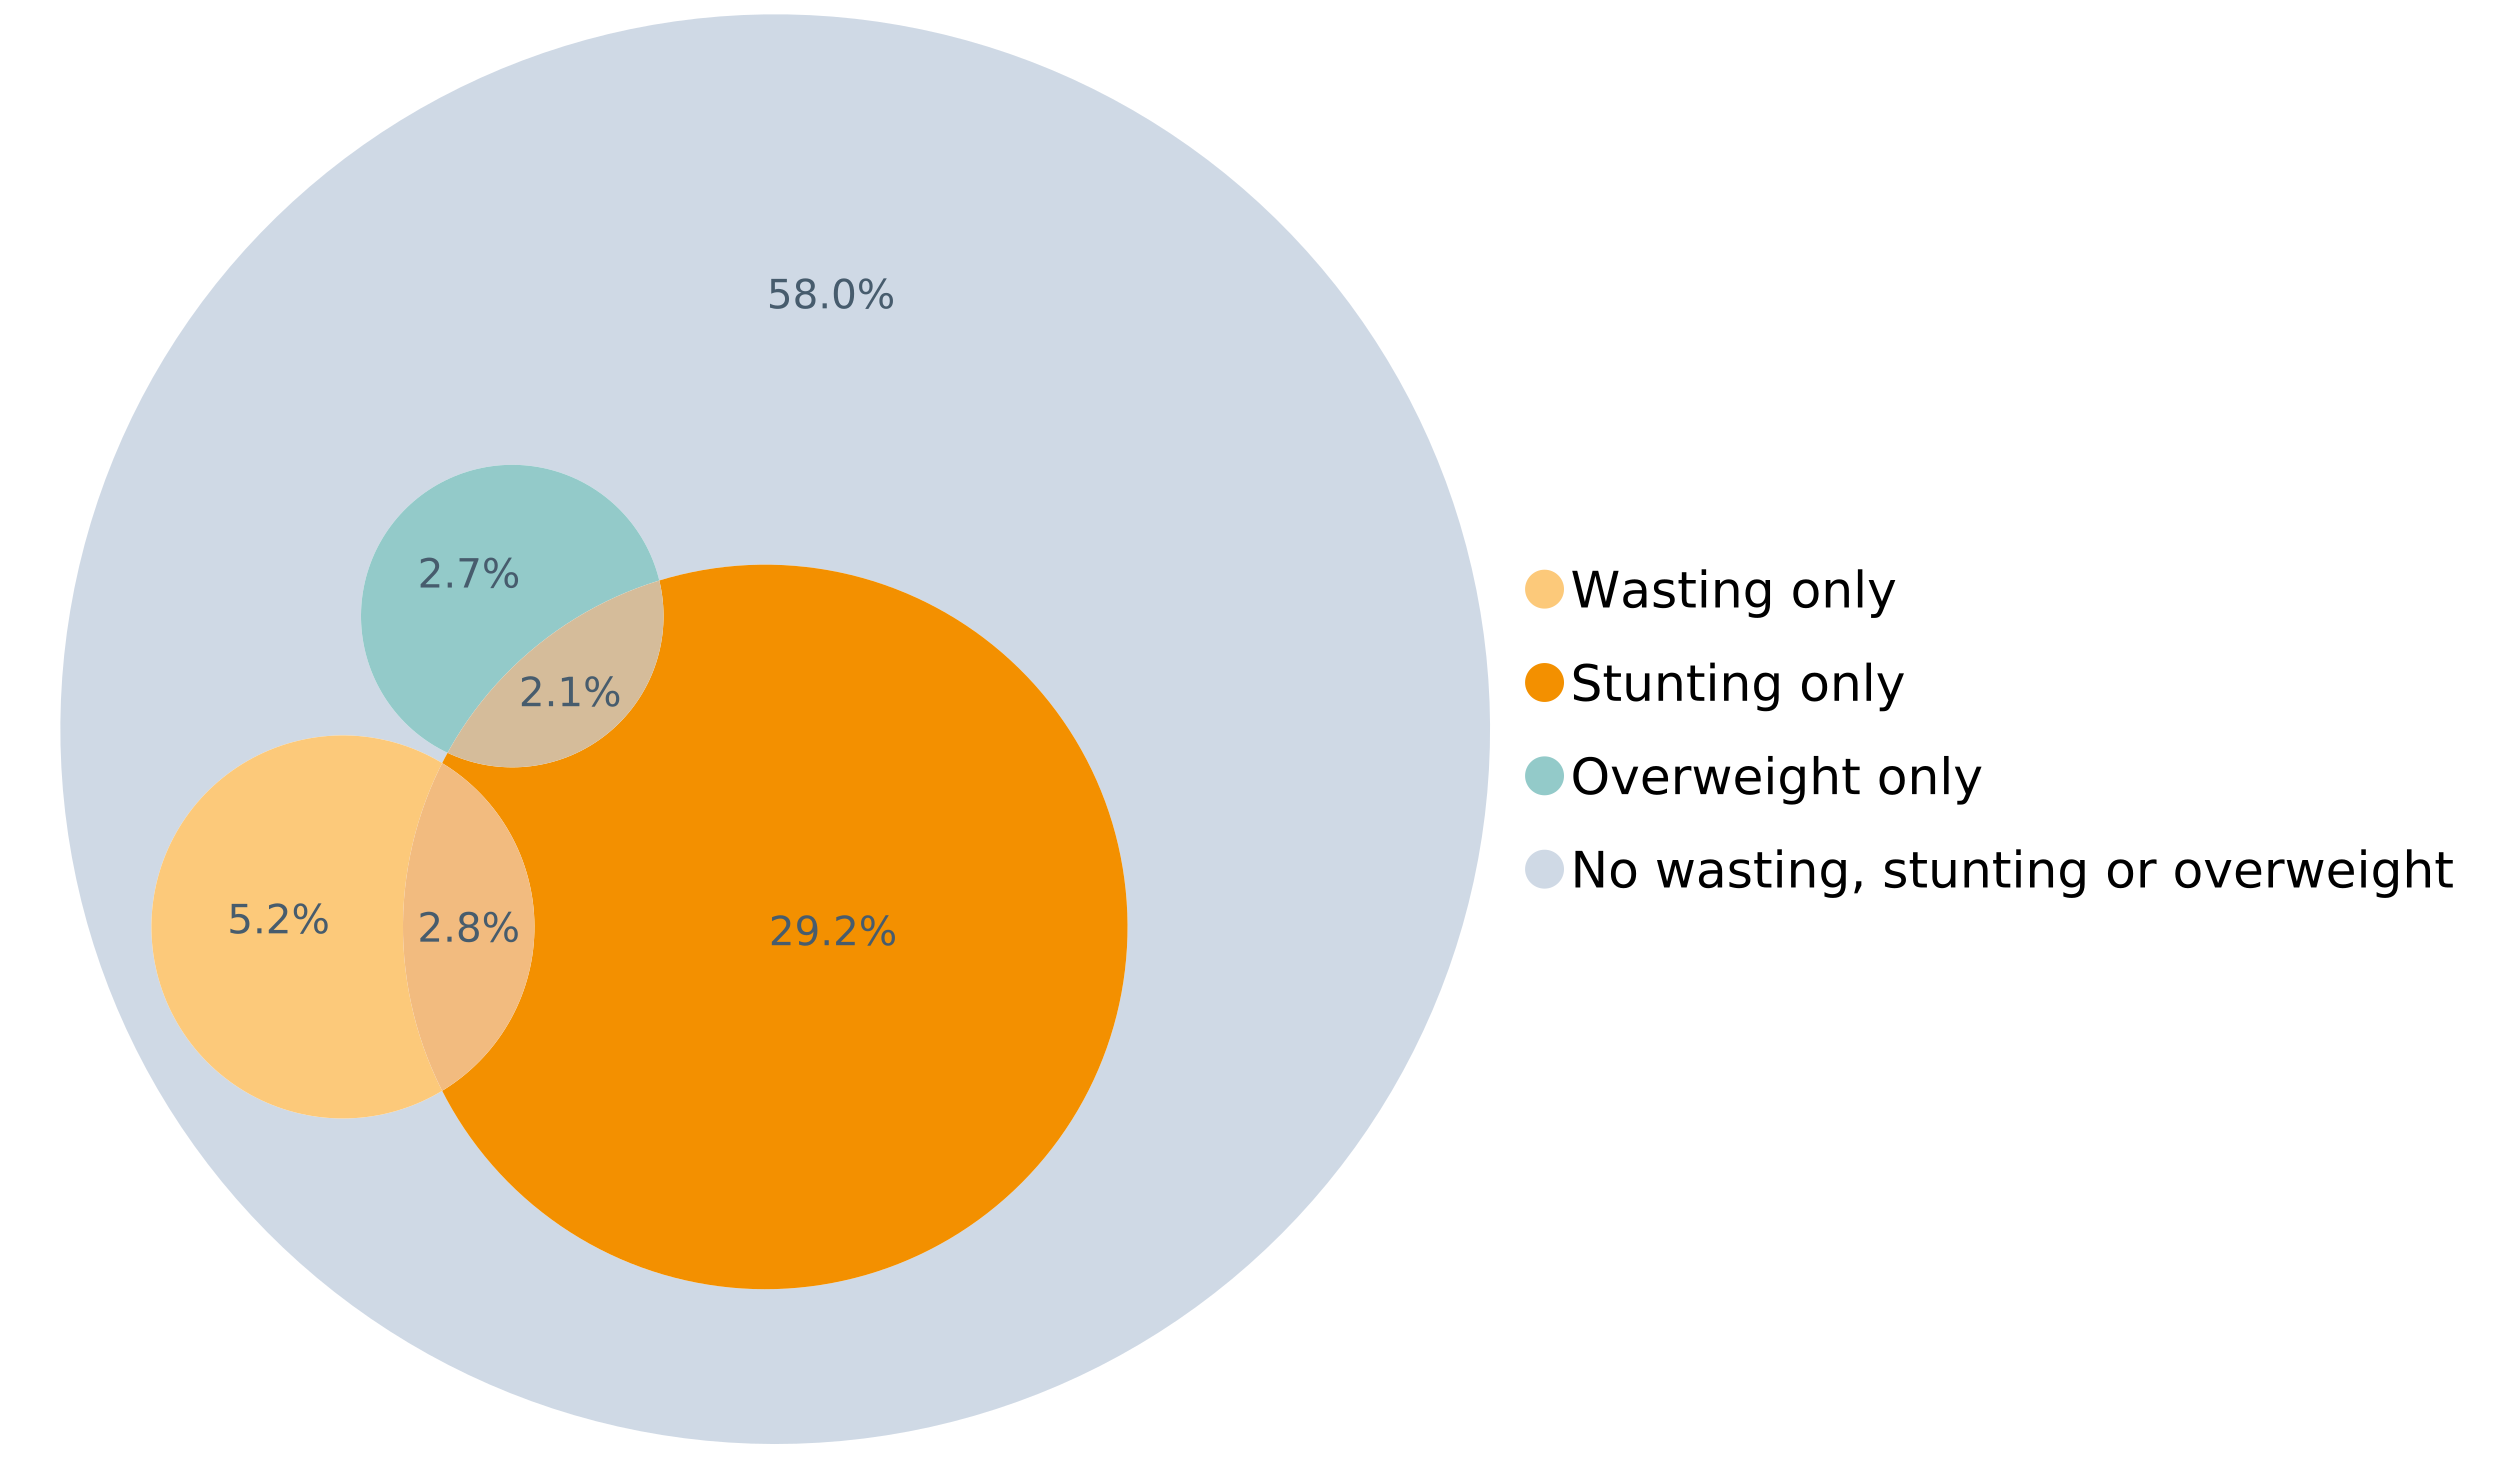 <?xml version="1.0" encoding="UTF-8"?>
<svg xmlns="http://www.w3.org/2000/svg" xmlns:xlink="http://www.w3.org/1999/xlink" width="1234.286pt" height="720pt" viewBox="0 0 1234.286 720" version="1.1">
<defs>
<g>
<symbol overflow="visible" id="glyph0-0">
<path style="stroke:none;" d="M 1.234 4.391 L 1.234 -17.5 L 13.641 -17.5 L 13.641 4.391 Z M 2.625 3 L 12.266 3 L 12.266 -16.094 L 2.625 -16.094 Z M 2.625 3 "/>
</symbol>
<symbol overflow="visible" id="glyph0-1">
<path style="stroke:none;" d="M 0.828 -18.094 L 3.297 -18.094 L 7.094 -2.797 L 10.891 -18.094 L 13.641 -18.094 L 17.453 -2.797 L 21.234 -18.094 L 23.719 -18.094 L 19.172 0 L 16.094 0 L 12.281 -15.703 L 8.438 0 L 5.359 0 Z M 0.828 -18.094 "/>
</symbol>
<symbol overflow="visible" id="glyph0-2">
<path style="stroke:none;" d="M 8.5 -6.828 C 6.695 -6.828 5.445 -6.617 4.75 -6.203 C 4.062 -5.785 3.719 -5.082 3.719 -4.094 C 3.719 -3.301 3.977 -2.672 4.5 -2.203 C 5.02 -1.742 5.727 -1.516 6.625 -1.516 C 7.863 -1.516 8.852 -1.953 9.594 -2.828 C 10.344 -3.703 10.719 -4.867 10.719 -6.328 L 10.719 -6.828 Z M 12.953 -7.734 L 12.953 0 L 10.719 0 L 10.719 -2.062 C 10.207 -1.238 9.57 -0.629 8.812 -0.234 C 8.062 0.148 7.133 0.344 6.031 0.344 C 4.645 0.344 3.539 -0.039 2.719 -0.812 C 1.895 -1.594 1.484 -2.641 1.484 -3.953 C 1.484 -5.473 1.992 -6.617 3.016 -7.391 C 4.047 -8.172 5.57 -8.562 7.594 -8.562 L 10.719 -8.562 L 10.719 -8.781 C 10.719 -9.812 10.379 -10.602 9.703 -11.156 C 9.035 -11.719 8.094 -12 6.875 -12 C 6.094 -12 5.332 -11.906 4.594 -11.719 C 3.863 -11.539 3.16 -11.266 2.484 -10.891 L 2.484 -12.953 C 3.297 -13.266 4.086 -13.5 4.859 -13.656 C 5.629 -13.812 6.375 -13.891 7.094 -13.891 C 9.062 -13.891 10.531 -13.379 11.5 -12.359 C 12.469 -11.348 12.953 -9.805 12.953 -7.734 Z M 12.953 -7.734 "/>
</symbol>
<symbol overflow="visible" id="glyph0-3">
<path style="stroke:none;" d="M 10.984 -13.172 L 10.984 -11.062 C 10.359 -11.383 9.707 -11.625 9.031 -11.781 C 8.352 -11.945 7.648 -12.031 6.922 -12.031 C 5.816 -12.031 4.984 -11.859 4.422 -11.516 C 3.867 -11.18 3.594 -10.676 3.594 -10 C 3.594 -9.477 3.789 -9.066 4.188 -8.766 C 4.582 -8.473 5.379 -8.195 6.578 -7.938 L 7.344 -7.766 C 8.926 -7.422 10.051 -6.941 10.719 -6.328 C 11.383 -5.711 11.719 -4.852 11.719 -3.75 C 11.719 -2.488 11.219 -1.488 10.219 -0.75 C 9.219 -0.02 7.848 0.344 6.109 0.344 C 5.379 0.344 4.617 0.27 3.828 0.125 C 3.047 -0.008 2.219 -0.219 1.344 -0.5 L 1.344 -2.797 C 2.164 -2.367 2.977 -2.047 3.781 -1.828 C 4.582 -1.617 5.375 -1.516 6.156 -1.516 C 7.207 -1.516 8.016 -1.691 8.578 -2.047 C 9.141 -2.41 9.422 -2.922 9.422 -3.578 C 9.422 -4.18 9.219 -4.645 8.812 -4.969 C 8.406 -5.289 7.508 -5.602 6.125 -5.906 L 5.359 -6.078 C 3.973 -6.367 2.973 -6.816 2.359 -7.422 C 1.742 -8.023 1.438 -8.848 1.438 -9.891 C 1.438 -11.172 1.891 -12.156 2.797 -12.844 C 3.703 -13.539 4.988 -13.891 6.656 -13.891 C 7.477 -13.891 8.25 -13.828 8.969 -13.703 C 9.695 -13.586 10.367 -13.41 10.984 -13.172 Z M 10.984 -13.172 "/>
</symbol>
<symbol overflow="visible" id="glyph0-4">
<path style="stroke:none;" d="M 4.547 -17.422 L 4.547 -13.562 L 9.141 -13.562 L 9.141 -11.844 L 4.547 -11.844 L 4.547 -4.469 C 4.547 -3.363 4.695 -2.648 5 -2.328 C 5.301 -2.016 5.914 -1.859 6.844 -1.859 L 9.141 -1.859 L 9.141 0 L 6.844 0 C 5.125 0 3.938 -0.316 3.281 -0.953 C 2.625 -1.598 2.297 -2.77 2.297 -4.469 L 2.297 -11.844 L 0.672 -11.844 L 0.672 -13.562 L 2.297 -13.562 L 2.297 -17.422 Z M 4.547 -17.422 "/>
</symbol>
<symbol overflow="visible" id="glyph0-5">
<path style="stroke:none;" d="M 2.344 -13.562 L 4.562 -13.562 L 4.562 0 L 2.344 0 Z M 2.344 -18.859 L 4.562 -18.859 L 4.562 -16.031 L 2.344 -16.031 Z M 2.344 -18.859 "/>
</symbol>
<symbol overflow="visible" id="glyph0-6">
<path style="stroke:none;" d="M 13.625 -8.188 L 13.625 0 L 11.391 0 L 11.391 -8.125 C 11.391 -9.406 11.141 -10.363 10.641 -11 C 10.141 -11.633 9.391 -11.953 8.391 -11.953 C 7.18 -11.953 6.227 -11.566 5.531 -10.797 C 4.844 -10.035 4.5 -8.992 4.5 -7.672 L 4.5 0 L 2.25 0 L 2.25 -13.562 L 4.5 -13.562 L 4.5 -11.469 C 5.031 -12.281 5.656 -12.883 6.375 -13.281 C 7.102 -13.688 7.938 -13.891 8.875 -13.891 C 10.438 -13.891 11.617 -13.406 12.422 -12.438 C 13.223 -11.477 13.625 -10.062 13.625 -8.188 Z M 13.625 -8.188 "/>
</symbol>
<symbol overflow="visible" id="glyph0-7">
<path style="stroke:none;" d="M 11.266 -6.938 C 11.266 -8.551 10.93 -9.801 10.266 -10.688 C 9.598 -11.582 8.664 -12.031 7.469 -12.031 C 6.27 -12.031 5.336 -11.582 4.672 -10.688 C 4.004 -9.801 3.672 -8.551 3.672 -6.938 C 3.672 -5.332 4.004 -4.082 4.672 -3.188 C 5.336 -2.301 6.27 -1.859 7.469 -1.859 C 8.664 -1.859 9.598 -2.301 10.266 -3.188 C 10.93 -4.082 11.266 -5.332 11.266 -6.938 Z M 13.5 -1.688 C 13.5 0.625 12.984 2.344 11.953 3.469 C 10.93 4.594 9.363 5.156 7.25 5.156 C 6.457 5.156 5.711 5.098 5.016 4.984 C 4.328 4.867 3.656 4.691 3 4.453 L 3 2.281 C 3.656 2.633 4.301 2.895 4.938 3.062 C 5.582 3.227 6.234 3.312 6.891 3.312 C 8.359 3.312 9.453 2.93 10.172 2.172 C 10.898 1.41 11.266 0.258 11.266 -1.281 L 11.266 -2.391 C 10.805 -1.586 10.219 -0.988 9.5 -0.594 C 8.781 -0.195 7.922 0 6.922 0 C 5.254 0 3.91 -0.629 2.891 -1.891 C 1.879 -3.16 1.375 -4.844 1.375 -6.938 C 1.375 -9.039 1.879 -10.723 2.891 -11.984 C 3.91 -13.254 5.254 -13.891 6.922 -13.891 C 7.922 -13.891 8.781 -13.691 9.5 -13.297 C 10.219 -12.898 10.805 -12.305 11.266 -11.516 L 11.266 -13.562 L 13.5 -13.562 Z M 13.5 -1.688 "/>
</symbol>
<symbol overflow="visible" id="glyph0-8">
<path style="stroke:none;" d=""/>
</symbol>
<symbol overflow="visible" id="glyph0-9">
<path style="stroke:none;" d="M 7.594 -12 C 6.395 -12 5.445 -11.531 4.75 -10.594 C 4.062 -9.664 3.719 -8.391 3.719 -6.766 C 3.719 -5.148 4.062 -3.875 4.75 -2.938 C 5.445 -2 6.395 -1.531 7.594 -1.531 C 8.781 -1.531 9.723 -2 10.422 -2.938 C 11.117 -3.875 11.469 -5.148 11.469 -6.766 C 11.469 -8.379 11.117 -9.656 10.422 -10.594 C 9.723 -11.531 8.781 -12 7.594 -12 Z M 7.594 -13.891 C 9.531 -13.891 11.051 -13.258 12.156 -12 C 13.27 -10.738 13.828 -8.992 13.828 -6.766 C 13.828 -4.547 13.27 -2.805 12.156 -1.547 C 11.051 -0.285 9.531 0.344 7.594 0.344 C 5.645 0.344 4.117 -0.285 3.016 -1.547 C 1.922 -2.805 1.375 -4.547 1.375 -6.766 C 1.375 -8.992 1.922 -10.738 3.016 -12 C 4.117 -13.258 5.645 -13.891 7.594 -13.891 Z M 7.594 -13.891 "/>
</symbol>
<symbol overflow="visible" id="glyph0-10">
<path style="stroke:none;" d="M 2.344 -18.859 L 4.562 -18.859 L 4.562 0 L 2.344 0 Z M 2.344 -18.859 "/>
</symbol>
<symbol overflow="visible" id="glyph0-11">
<path style="stroke:none;" d="M 7.984 1.266 C 7.359 2.879 6.742 3.93 6.141 4.422 C 5.547 4.91 4.75 5.156 3.75 5.156 L 1.969 5.156 L 1.969 3.297 L 3.266 3.297 C 3.879 3.297 4.352 3.148 4.688 2.859 C 5.031 2.566 5.41 1.879 5.828 0.797 L 6.234 -0.219 L 0.734 -13.562 L 3.109 -13.562 L 7.344 -2.953 L 11.578 -13.562 L 13.938 -13.562 Z M 7.984 1.266 "/>
</symbol>
<symbol overflow="visible" id="glyph0-12">
<path style="stroke:none;" d="M 13.281 -17.5 L 13.281 -15.109 C 12.352 -15.555 11.473 -15.883 10.641 -16.094 C 9.816 -16.312 9.023 -16.422 8.266 -16.422 C 6.93 -16.422 5.898 -16.16 5.172 -15.641 C 4.453 -15.129 4.094 -14.398 4.094 -13.453 C 4.094 -12.648 4.332 -12.047 4.812 -11.641 C 5.289 -11.234 6.203 -10.906 7.547 -10.656 L 9.031 -10.344 C 10.852 -10 12.195 -9.391 13.062 -8.516 C 13.938 -7.641 14.375 -6.461 14.375 -4.984 C 14.375 -3.234 13.785 -1.906 12.609 -1 C 11.43 -0.102 9.707 0.344 7.438 0.344 C 6.582 0.344 5.672 0.242 4.703 0.047 C 3.742 -0.141 2.742 -0.422 1.703 -0.797 L 1.703 -3.312 C 2.703 -2.758 3.676 -2.344 4.625 -2.062 C 5.582 -1.781 6.52 -1.641 7.438 -1.641 C 8.832 -1.641 9.91 -1.91 10.672 -2.453 C 11.43 -3.004 11.812 -3.789 11.812 -4.812 C 11.812 -5.695 11.535 -6.391 10.984 -6.891 C 10.441 -7.391 9.551 -7.766 8.312 -8.016 L 6.828 -8.312 C 4.992 -8.676 3.672 -9.242 2.859 -10.016 C 2.047 -10.797 1.641 -11.875 1.641 -13.25 C 1.641 -14.852 2.203 -16.113 3.328 -17.031 C 4.453 -17.957 6.004 -18.422 7.984 -18.422 C 8.828 -18.422 9.688 -18.344 10.562 -18.188 C 11.445 -18.031 12.352 -17.801 13.281 -17.5 Z M 13.281 -17.5 "/>
</symbol>
<symbol overflow="visible" id="glyph0-13">
<path style="stroke:none;" d="M 2.109 -5.359 L 2.109 -13.562 L 4.344 -13.562 L 4.344 -5.438 C 4.344 -4.156 4.594 -3.191 5.094 -2.547 C 5.594 -1.91 6.344 -1.594 7.344 -1.594 C 8.539 -1.594 9.488 -1.973 10.188 -2.734 C 10.895 -3.504 11.25 -4.551 11.25 -5.875 L 11.25 -13.562 L 13.469 -13.562 L 13.469 0 L 11.25 0 L 11.25 -2.078 C 10.707 -1.254 10.078 -0.645 9.359 -0.25 C 8.641 0.145 7.812 0.344 6.875 0.344 C 5.312 0.344 4.125 -0.141 3.312 -1.109 C 2.508 -2.078 2.109 -3.492 2.109 -5.359 Z M 7.719 -13.891 Z M 7.719 -13.891 "/>
</symbol>
<symbol overflow="visible" id="glyph0-14">
<path style="stroke:none;" d="M 9.781 -16.422 C 8 -16.422 6.582 -15.758 5.531 -14.438 C 4.488 -13.113 3.969 -11.312 3.969 -9.031 C 3.969 -6.75 4.488 -4.945 5.531 -3.625 C 6.582 -2.301 8 -1.641 9.781 -1.641 C 11.551 -1.641 12.957 -2.301 14 -3.625 C 15.039 -4.945 15.562 -6.75 15.562 -9.031 C 15.562 -11.312 15.039 -13.113 14 -14.438 C 12.957 -15.758 11.551 -16.422 9.781 -16.422 Z M 9.781 -18.422 C 12.312 -18.422 14.336 -17.566 15.859 -15.859 C 17.379 -14.16 18.141 -11.883 18.141 -9.031 C 18.141 -6.176 17.379 -3.898 15.859 -2.203 C 14.336 -0.504 12.312 0.344 9.781 0.344 C 7.227 0.344 5.191 -0.5 3.672 -2.188 C 2.148 -3.883 1.391 -6.164 1.391 -9.031 C 1.391 -11.883 2.148 -14.16 3.672 -15.859 C 5.191 -17.566 7.227 -18.422 9.781 -18.422 Z M 9.781 -18.422 "/>
</symbol>
<symbol overflow="visible" id="glyph0-15">
<path style="stroke:none;" d="M 0.734 -13.562 L 3.109 -13.562 L 7.344 -2.188 L 11.578 -13.562 L 13.938 -13.562 L 8.859 0 L 5.828 0 Z M 0.734 -13.562 "/>
</symbol>
<symbol overflow="visible" id="glyph0-16">
<path style="stroke:none;" d="M 13.938 -7.344 L 13.938 -6.25 L 3.688 -6.25 C 3.789 -4.719 4.254 -3.547 5.078 -2.734 C 5.91 -1.93 7.066 -1.531 8.547 -1.531 C 9.398 -1.531 10.227 -1.633 11.031 -1.844 C 11.832 -2.062 12.629 -2.379 13.422 -2.797 L 13.422 -0.688 C 12.617 -0.352 11.797 -0.098 10.953 0.078 C 10.117 0.254 9.27 0.344 8.406 0.344 C 6.238 0.344 4.523 -0.281 3.266 -1.531 C 2.004 -2.789 1.375 -4.5 1.375 -6.656 C 1.375 -8.875 1.973 -10.633 3.172 -11.938 C 4.367 -13.238 5.984 -13.891 8.016 -13.891 C 9.848 -13.891 11.289 -13.301 12.344 -12.125 C 13.406 -10.957 13.938 -9.363 13.938 -7.344 Z M 11.719 -8 C 11.695 -9.219 11.352 -10.188 10.688 -10.906 C 10.02 -11.633 9.141 -12 8.047 -12 C 6.797 -12 5.797 -11.645 5.047 -10.938 C 4.305 -10.238 3.879 -9.254 3.766 -7.984 Z M 11.719 -8 "/>
</symbol>
<symbol overflow="visible" id="glyph0-17">
<path style="stroke:none;" d="M 10.203 -11.484 C 9.953 -11.629 9.676 -11.734 9.375 -11.797 C 9.082 -11.867 8.758 -11.906 8.406 -11.906 C 7.145 -11.906 6.176 -11.492 5.5 -10.672 C 4.832 -9.859 4.5 -8.68 4.5 -7.141 L 4.5 0 L 2.25 0 L 2.25 -13.562 L 4.5 -13.562 L 4.5 -11.469 C 4.969 -12.289 5.578 -12.898 6.328 -13.297 C 7.078 -13.691 7.988 -13.891 9.062 -13.891 C 9.219 -13.891 9.383 -13.879 9.562 -13.859 C 9.75 -13.836 9.957 -13.812 10.188 -13.781 Z M 10.203 -11.484 "/>
</symbol>
<symbol overflow="visible" id="glyph0-18">
<path style="stroke:none;" d="M 1.047 -13.562 L 3.266 -13.562 L 6.062 -2.984 L 8.828 -13.562 L 11.469 -13.562 L 14.25 -2.984 L 17.016 -13.562 L 19.25 -13.562 L 15.703 0 L 13.078 0 L 10.156 -11.125 L 7.219 0 L 4.594 0 Z M 1.047 -13.562 "/>
</symbol>
<symbol overflow="visible" id="glyph0-19">
<path style="stroke:none;" d="M 13.625 -8.188 L 13.625 0 L 11.391 0 L 11.391 -8.125 C 11.391 -9.406 11.141 -10.363 10.641 -11 C 10.141 -11.633 9.391 -11.953 8.391 -11.953 C 7.18 -11.953 6.227 -11.566 5.531 -10.797 C 4.844 -10.035 4.5 -8.992 4.5 -7.672 L 4.5 0 L 2.25 0 L 2.25 -18.859 L 4.5 -18.859 L 4.5 -11.469 C 5.031 -12.281 5.656 -12.883 6.375 -13.281 C 7.102 -13.688 7.938 -13.891 8.875 -13.891 C 10.438 -13.891 11.617 -13.406 12.422 -12.438 C 13.223 -11.477 13.625 -10.062 13.625 -8.188 Z M 13.625 -8.188 "/>
</symbol>
<symbol overflow="visible" id="glyph0-20">
<path style="stroke:none;" d="M 2.438 -18.094 L 5.734 -18.094 L 13.75 -2.953 L 13.75 -18.094 L 16.125 -18.094 L 16.125 0 L 12.828 0 L 4.812 -15.125 L 4.812 0 L 2.438 0 Z M 2.438 -18.094 "/>
</symbol>
<symbol overflow="visible" id="glyph0-21">
<path style="stroke:none;" d="M 2.906 -3.078 L 5.469 -3.078 L 5.469 -1 L 3.484 2.891 L 1.922 2.891 L 2.906 -1 Z M 2.906 -3.078 "/>
</symbol>
<symbol overflow="visible" id="glyph1-0">
<path style="stroke:none;" d="M 1 3.531 L 1 -14.062 L 10.969 -14.062 L 10.969 3.531 Z M 2.109 2.422 L 9.859 2.422 L 9.859 -12.938 L 2.109 -12.938 Z M 2.109 2.422 "/>
</symbol>
<symbol overflow="visible" id="glyph1-1">
<path style="stroke:none;" d="M 3.828 -1.656 L 10.688 -1.656 L 10.688 0 L 1.453 0 L 1.453 -1.656 C 2.203 -2.426 3.219 -3.461 4.5 -4.766 C 5.789 -6.066 6.602 -6.906 6.938 -7.281 C 7.57 -7.988 8.016 -8.586 8.266 -9.078 C 8.516 -9.566 8.641 -10.051 8.641 -10.531 C 8.641 -11.301 8.367 -11.926 7.828 -12.406 C 7.285 -12.895 6.578 -13.141 5.703 -13.141 C 5.086 -13.141 4.438 -13.031 3.75 -12.812 C 3.062 -12.602 2.332 -12.281 1.562 -11.844 L 1.562 -13.828 C 2.352 -14.148 3.094 -14.391 3.781 -14.547 C 4.469 -14.711 5.098 -14.797 5.672 -14.797 C 7.172 -14.797 8.367 -14.414 9.266 -13.656 C 10.16 -12.906 10.609 -11.906 10.609 -10.656 C 10.609 -10.051 10.492 -9.477 10.266 -8.938 C 10.047 -8.406 9.641 -7.781 9.047 -7.062 C 8.891 -6.875 8.375 -6.328 7.5 -5.422 C 6.633 -4.523 5.41 -3.27 3.828 -1.656 Z M 3.828 -1.656 "/>
</symbol>
<symbol overflow="visible" id="glyph1-2">
<path style="stroke:none;" d="M 2.125 -2.469 L 4.188 -2.469 L 4.188 0 L 2.125 0 Z M 2.125 -2.469 "/>
</symbol>
<symbol overflow="visible" id="glyph1-3">
<path style="stroke:none;" d="M 6.344 -6.906 C 5.406 -6.906 4.664 -6.656 4.125 -6.156 C 3.594 -5.656 3.328 -4.969 3.328 -4.094 C 3.328 -3.219 3.594 -2.531 4.125 -2.031 C 4.664 -1.531 5.406 -1.281 6.344 -1.281 C 7.27 -1.281 8.004 -1.531 8.547 -2.031 C 9.086 -2.531 9.359 -3.219 9.359 -4.094 C 9.359 -4.969 9.086 -5.656 8.547 -6.156 C 8.016 -6.656 7.281 -6.906 6.344 -6.906 Z M 4.375 -7.734 C 3.531 -7.941 2.867 -8.332 2.391 -8.906 C 1.922 -9.488 1.688 -10.195 1.688 -11.031 C 1.688 -12.188 2.098 -13.102 2.922 -13.781 C 3.754 -14.457 4.895 -14.797 6.344 -14.797 C 7.789 -14.797 8.926 -14.457 9.75 -13.781 C 10.57 -13.102 10.984 -12.188 10.984 -11.031 C 10.984 -10.195 10.742 -9.488 10.266 -8.906 C 9.797 -8.332 9.145 -7.941 8.312 -7.734 C 9.258 -7.516 10 -7.082 10.531 -6.438 C 11.062 -5.801 11.328 -5.02 11.328 -4.094 C 11.328 -2.676 10.895 -1.594 10.031 -0.844 C 9.164 -0.094 7.938 0.281 6.344 0.281 C 4.738 0.281 3.504 -0.094 2.641 -0.844 C 1.785 -1.594 1.359 -2.676 1.359 -4.094 C 1.359 -5.02 1.625 -5.801 2.156 -6.438 C 2.688 -7.082 3.426 -7.516 4.375 -7.734 Z M 3.656 -10.844 C 3.656 -10.094 3.891 -9.504 4.359 -9.078 C 4.828 -8.66 5.488 -8.453 6.344 -8.453 C 7.188 -8.453 7.844 -8.66 8.312 -9.078 C 8.789 -9.504 9.031 -10.094 9.031 -10.844 C 9.031 -11.594 8.789 -12.176 8.312 -12.594 C 7.844 -13.02 7.188 -13.234 6.344 -13.234 C 5.488 -13.234 4.828 -13.02 4.359 -12.594 C 3.891 -12.176 3.656 -11.594 3.656 -10.844 Z M 3.656 -10.844 "/>
</symbol>
<symbol overflow="visible" id="glyph1-4">
<path style="stroke:none;" d="M 14.5 -6.391 C 13.938 -6.391 13.492 -6.148 13.172 -5.672 C 12.848 -5.191 12.688 -4.523 12.688 -3.672 C 12.688 -2.828 12.848 -2.16 13.172 -1.672 C 13.492 -1.191 13.938 -0.953 14.5 -0.953 C 15.051 -0.953 15.484 -1.191 15.797 -1.672 C 16.117 -2.16 16.281 -2.828 16.281 -3.672 C 16.281 -4.523 16.117 -5.191 15.797 -5.672 C 15.484 -6.148 15.051 -6.391 14.5 -6.391 Z M 14.5 -7.625 C 15.52 -7.625 16.332 -7.266 16.938 -6.547 C 17.539 -5.836 17.844 -4.879 17.844 -3.672 C 17.844 -2.453 17.539 -1.488 16.938 -0.781 C 16.332 -0.07 15.52 0.281 14.5 0.281 C 13.457 0.281 12.633 -0.07 12.031 -0.781 C 11.426 -1.488 11.125 -2.453 11.125 -3.672 C 11.125 -4.891 11.426 -5.852 12.031 -6.562 C 12.645 -7.27 13.469 -7.625 14.5 -7.625 Z M 4.453 -13.562 C 3.891 -13.562 3.445 -13.316 3.125 -12.828 C 2.801 -12.348 2.641 -11.688 2.641 -10.844 C 2.641 -9.988 2.801 -9.32 3.125 -8.844 C 3.445 -8.363 3.891 -8.125 4.453 -8.125 C 5.016 -8.125 5.457 -8.363 5.781 -8.844 C 6.102 -9.32 6.266 -9.988 6.266 -10.844 C 6.266 -11.676 6.098 -12.336 5.766 -12.828 C 5.441 -13.316 5.004 -13.562 4.453 -13.562 Z M 13.234 -14.797 L 14.797 -14.797 L 5.703 0.281 L 4.141 0.281 Z M 4.453 -14.797 C 5.473 -14.797 6.285 -14.441 6.891 -13.734 C 7.504 -13.023 7.812 -12.062 7.812 -10.844 C 7.812 -9.613 7.508 -8.645 6.906 -7.938 C 6.301 -7.227 5.484 -6.875 4.453 -6.875 C 3.422 -6.875 2.602 -7.227 2 -7.938 C 1.395 -8.656 1.094 -9.625 1.094 -10.844 C 1.094 -12.051 1.395 -13.008 2 -13.719 C 2.602 -14.438 3.422 -14.797 4.453 -14.797 Z M 4.453 -14.797 "/>
</symbol>
<symbol overflow="visible" id="glyph1-5">
<path style="stroke:none;" d="M 2.469 -1.656 L 5.688 -1.656 L 5.688 -12.75 L 2.188 -12.047 L 2.188 -13.828 L 5.672 -14.531 L 7.625 -14.531 L 7.625 -1.656 L 10.844 -1.656 L 10.844 0 L 2.469 0 Z M 2.469 -1.656 "/>
</symbol>
<symbol overflow="visible" id="glyph1-6">
<path style="stroke:none;" d="M 2.156 -14.531 L 9.875 -14.531 L 9.875 -12.875 L 3.953 -12.875 L 3.953 -9.312 C 4.234 -9.414 4.516 -9.488 4.797 -9.531 C 5.086 -9.582 5.379 -9.609 5.672 -9.609 C 7.285 -9.609 8.566 -9.16 9.516 -8.266 C 10.461 -7.379 10.938 -6.176 10.938 -4.656 C 10.938 -3.094 10.445 -1.879 9.469 -1.016 C 8.5 -0.148 7.129 0.281 5.359 0.281 C 4.754 0.281 4.133 0.227 3.5 0.125 C 2.863 0.02 2.207 -0.133 1.531 -0.344 L 1.531 -2.312 C 2.125 -2 2.727 -1.766 3.344 -1.609 C 3.969 -1.453 4.629 -1.375 5.328 -1.375 C 6.453 -1.375 7.336 -1.664 7.984 -2.25 C 8.641 -2.844 8.969 -3.645 8.969 -4.656 C 8.969 -5.676 8.641 -6.477 7.984 -7.062 C 7.336 -7.656 6.453 -7.953 5.328 -7.953 C 4.797 -7.953 4.27 -7.895 3.75 -7.781 C 3.227 -7.664 2.695 -7.484 2.156 -7.234 Z M 2.156 -14.531 "/>
</symbol>
<symbol overflow="visible" id="glyph1-7">
<path style="stroke:none;" d="M 6.344 -13.234 C 5.32 -13.234 4.555 -12.734 4.047 -11.734 C 3.547 -10.742 3.297 -9.25 3.297 -7.25 C 3.297 -5.258 3.547 -3.766 4.047 -2.766 C 4.555 -1.773 5.32 -1.281 6.344 -1.281 C 7.352 -1.281 8.113 -1.773 8.625 -2.766 C 9.133 -3.766 9.391 -5.258 9.391 -7.25 C 9.391 -9.25 9.133 -10.742 8.625 -11.734 C 8.113 -12.734 7.352 -13.234 6.344 -13.234 Z M 6.344 -14.797 C 7.969 -14.797 9.207 -14.148 10.062 -12.859 C 10.926 -11.578 11.359 -9.707 11.359 -7.25 C 11.359 -4.801 10.926 -2.93 10.062 -1.641 C 9.207 -0.359 7.969 0.281 6.344 0.281 C 4.707 0.281 3.457 -0.359 2.594 -1.641 C 1.738 -2.93 1.312 -4.801 1.312 -7.25 C 1.312 -9.707 1.738 -11.578 2.594 -12.859 C 3.457 -14.148 4.707 -14.797 6.344 -14.797 Z M 6.344 -14.797 "/>
</symbol>
<symbol overflow="visible" id="glyph1-8">
<path style="stroke:none;" d="M 2.188 -0.297 L 2.188 -2.094 C 2.688 -1.863 3.188 -1.688 3.688 -1.562 C 4.195 -1.438 4.691 -1.375 5.172 -1.375 C 6.473 -1.375 7.469 -1.805 8.156 -2.672 C 8.844 -3.547 9.234 -4.875 9.328 -6.656 C 8.953 -6.102 8.473 -5.676 7.891 -5.375 C 7.316 -5.07 6.68 -4.922 5.984 -4.922 C 4.523 -4.922 3.367 -5.359 2.516 -6.234 C 1.672 -7.117 1.25 -8.328 1.25 -9.859 C 1.25 -11.348 1.691 -12.539 2.578 -13.438 C 3.461 -14.344 4.641 -14.797 6.109 -14.797 C 7.785 -14.797 9.066 -14.148 9.953 -12.859 C 10.836 -11.578 11.281 -9.707 11.281 -7.25 C 11.281 -4.957 10.734 -3.129 9.641 -1.766 C 8.555 -0.398 7.098 0.281 5.266 0.281 C 4.773 0.281 4.273 0.227 3.766 0.125 C 3.266 0.031 2.738 -0.109 2.188 -0.297 Z M 6.109 -6.469 C 6.984 -6.469 7.676 -6.77 8.188 -7.375 C 8.707 -7.977 8.969 -8.805 8.969 -9.859 C 8.969 -10.898 8.707 -11.723 8.188 -12.328 C 7.676 -12.93 6.984 -13.234 6.109 -13.234 C 5.223 -13.234 4.52 -12.93 4 -12.328 C 3.488 -11.723 3.234 -10.898 3.234 -9.859 C 3.234 -8.805 3.488 -7.977 4 -7.375 C 4.52 -6.77 5.223 -6.469 6.109 -6.469 Z M 6.109 -6.469 "/>
</symbol>
<symbol overflow="visible" id="glyph1-9">
<path style="stroke:none;" d="M 1.641 -14.531 L 10.984 -14.531 L 10.984 -13.703 L 5.703 0 L 3.656 0 L 8.609 -12.875 L 1.641 -12.875 Z M 1.641 -14.531 "/>
</symbol>
</g>
</defs>
<g id="surface146771">
<path style=" stroke:none;fill-rule:nonzero;fill:rgb(98.824%,78.824%,47.843%);fill-opacity:1;" d="M 772.18 290.875 C 772.18 296.184 767.875 300.488 762.566 300.488 C 757.254 300.488 752.949 296.184 752.949 290.875 C 752.949 285.566 757.254 281.262 762.566 281.262 C 767.875 281.262 772.18 285.566 772.18 290.875 "/>
<g style="fill:rgb(0%,0%,0%);fill-opacity:1;">
  <use xlink:href="#glyph0-1" x="775.398" y="299.918"/>
  <use xlink:href="#glyph0-2" x="799.925" y="299.918"/>
  <use xlink:href="#glyph0-3" x="815.126" y="299.918"/>
  <use xlink:href="#glyph0-4" x="828.05" y="299.918"/>
  <use xlink:href="#glyph0-5" x="837.776" y="299.918"/>
  <use xlink:href="#glyph0-6" x="844.667" y="299.918"/>
  <use xlink:href="#glyph0-7" x="860.389" y="299.918"/>
  <use xlink:href="#glyph0-8" x="876.135" y="299.918"/>
  <use xlink:href="#glyph0-9" x="884.02" y="299.918"/>
  <use xlink:href="#glyph0-6" x="899.196" y="299.918"/>
  <use xlink:href="#glyph0-10" x="914.918" y="299.918"/>
  <use xlink:href="#glyph0-11" x="921.809" y="299.918"/>
</g>
<path style=" stroke:none;fill-rule:nonzero;fill:rgb(95.294%,56.471%,0%);fill-opacity:1;" d="M 772.18 336.957 C 772.18 342.27 767.875 346.574 762.566 346.574 C 757.254 346.574 752.949 342.27 752.949 336.957 C 752.949 331.648 757.254 327.344 762.566 327.344 C 767.875 327.344 772.18 331.648 772.18 336.957 "/>
<g style="fill:rgb(0%,0%,0%);fill-opacity:1;">
  <use xlink:href="#glyph0-12" x="775.398" y="346"/>
  <use xlink:href="#glyph0-4" x="791.144" y="346"/>
  <use xlink:href="#glyph0-13" x="800.87" y="346"/>
  <use xlink:href="#glyph0-6" x="816.592" y="346"/>
  <use xlink:href="#glyph0-4" x="832.313" y="346"/>
  <use xlink:href="#glyph0-5" x="842.039" y="346"/>
  <use xlink:href="#glyph0-6" x="848.931" y="346"/>
  <use xlink:href="#glyph0-7" x="864.652" y="346"/>
  <use xlink:href="#glyph0-8" x="880.398" y="346"/>
  <use xlink:href="#glyph0-9" x="888.283" y="346"/>
  <use xlink:href="#glyph0-6" x="903.46" y="346"/>
  <use xlink:href="#glyph0-10" x="919.181" y="346"/>
  <use xlink:href="#glyph0-11" x="926.073" y="346"/>
</g>
<path style=" stroke:none;fill-rule:nonzero;fill:rgb(57.647%,79.216%,78.824%);fill-opacity:1;" d="M 772.18 383.043 C 772.18 388.352 767.875 392.656 762.566 392.656 C 757.254 392.656 752.949 388.352 752.949 383.043 C 752.949 377.73 757.254 373.426 762.566 373.426 C 767.875 373.426 772.18 377.73 772.18 383.043 "/>
<g style="fill:rgb(0%,0%,0%);fill-opacity:1;">
  <use xlink:href="#glyph0-14" x="775.398" y="392.082"/>
  <use xlink:href="#glyph0-15" x="794.923" y="392.082"/>
  <use xlink:href="#glyph0-16" x="809.603" y="392.082"/>
  <use xlink:href="#glyph0-17" x="824.864" y="392.082"/>
  <use xlink:href="#glyph0-18" x="835.063" y="392.082"/>
  <use xlink:href="#glyph0-16" x="855.35" y="392.082"/>
  <use xlink:href="#glyph0-5" x="870.612" y="392.082"/>
  <use xlink:href="#glyph0-7" x="877.503" y="392.082"/>
  <use xlink:href="#glyph0-19" x="893.249" y="392.082"/>
  <use xlink:href="#glyph0-4" x="908.971" y="392.082"/>
  <use xlink:href="#glyph0-8" x="918.697" y="392.082"/>
  <use xlink:href="#glyph0-9" x="926.582" y="392.082"/>
  <use xlink:href="#glyph0-6" x="941.758" y="392.082"/>
  <use xlink:href="#glyph0-10" x="957.479" y="392.082"/>
  <use xlink:href="#glyph0-11" x="964.371" y="392.082"/>
</g>
<path style=" stroke:none;fill-rule:nonzero;fill:rgb(81.176%,85.098%,89.804%);fill-opacity:1;" d="M 772.18 429.125 C 772.18 434.434 767.875 438.738 762.566 438.738 C 757.254 438.738 752.949 434.434 752.949 429.125 C 752.949 423.816 757.254 419.512 762.566 419.512 C 767.875 419.512 772.18 423.816 772.18 429.125 "/>
<g style="fill:rgb(0%,0%,0%);fill-opacity:1;">
  <use xlink:href="#glyph0-20" x="775.398" y="438.168"/>
  <use xlink:href="#glyph0-9" x="793.954" y="438.168"/>
  <use xlink:href="#glyph0-8" x="809.131" y="438.168"/>
  <use xlink:href="#glyph0-18" x="817.016" y="438.168"/>
  <use xlink:href="#glyph0-2" x="837.303" y="438.168"/>
  <use xlink:href="#glyph0-3" x="852.504" y="438.168"/>
  <use xlink:href="#glyph0-4" x="865.428" y="438.168"/>
  <use xlink:href="#glyph0-5" x="875.154" y="438.168"/>
  <use xlink:href="#glyph0-6" x="882.045" y="438.168"/>
  <use xlink:href="#glyph0-7" x="897.767" y="438.168"/>
  <use xlink:href="#glyph0-21" x="913.513" y="438.168"/>
  <use xlink:href="#glyph0-8" x="921.398" y="438.168"/>
  <use xlink:href="#glyph0-3" x="929.283" y="438.168"/>
  <use xlink:href="#glyph0-4" x="942.206" y="438.168"/>
  <use xlink:href="#glyph0-13" x="951.932" y="438.168"/>
  <use xlink:href="#glyph0-6" x="967.654" y="438.168"/>
  <use xlink:href="#glyph0-4" x="983.375" y="438.168"/>
  <use xlink:href="#glyph0-5" x="993.101" y="438.168"/>
  <use xlink:href="#glyph0-6" x="999.993" y="438.168"/>
  <use xlink:href="#glyph0-7" x="1015.714" y="438.168"/>
  <use xlink:href="#glyph0-8" x="1031.46" y="438.168"/>
  <use xlink:href="#glyph0-9" x="1039.345" y="438.168"/>
  <use xlink:href="#glyph0-17" x="1054.521" y="438.168"/>
  <use xlink:href="#glyph0-8" x="1064.72" y="438.168"/>
  <use xlink:href="#glyph0-9" x="1072.605" y="438.168"/>
  <use xlink:href="#glyph0-15" x="1087.781" y="438.168"/>
  <use xlink:href="#glyph0-16" x="1102.461" y="438.168"/>
  <use xlink:href="#glyph0-17" x="1117.722" y="438.168"/>
  <use xlink:href="#glyph0-18" x="1127.921" y="438.168"/>
  <use xlink:href="#glyph0-16" x="1148.208" y="438.168"/>
  <use xlink:href="#glyph0-5" x="1163.47" y="438.168"/>
  <use xlink:href="#glyph0-7" x="1170.362" y="438.168"/>
  <use xlink:href="#glyph0-19" x="1186.107" y="438.168"/>
  <use xlink:href="#glyph0-4" x="1201.829" y="438.168"/>
</g>
<path style=" stroke:none;fill-rule:nonzero;fill:rgb(81.176%,85.098%,89.804%);fill-opacity:1;" d="M 393.336 712.781 L 404.469 712.27 L 415.578 711.41 L 426.656 710.199 L 437.688 708.637 L 448.668 706.727 L 459.578 704.473 L 470.414 701.875 L 481.164 698.938 L 491.816 695.66 L 502.355 692.051 L 512.781 688.109 L 523.074 683.84 L 533.227 679.246 L 543.23 674.336 L 553.074 669.113 L 562.746 663.582 L 572.238 657.75 L 581.547 651.617 L 590.652 645.195 L 599.551 638.488 L 608.234 631.508 L 616.695 624.254 L 624.918 616.734 L 632.902 608.961 L 640.637 600.941 L 648.113 592.676 L 655.328 584.184 L 662.27 575.465 L 668.934 566.535 L 675.309 557.398 L 681.395 548.062 L 687.184 538.539 L 692.668 528.84 L 697.844 518.973 L 702.703 508.945 L 707.246 498.77 L 711.465 488.457 L 715.359 478.016 L 718.918 467.453 L 722.141 456.789 L 725.027 446.023 L 727.574 435.176 L 729.773 424.254 L 731.629 413.266 L 733.137 402.223 L 734.297 391.141 L 735.105 380.027 L 735.559 368.895 L 735.664 357.75 L 735.418 346.609 L 734.82 335.484 L 733.871 324.379 L 732.57 313.312 L 730.922 302.293 L 728.926 291.328 L 726.586 280.434 L 723.902 269.621 L 720.883 258.895 L 717.52 248.27 L 713.828 237.758 L 709.801 227.367 L 705.453 217.105 L 700.781 206.988 L 695.793 197.027 L 690.492 187.223 L 684.883 177.594 L 678.973 168.148 L 672.77 158.891 L 666.277 149.836 L 659.5 140.988 L 652.449 132.359 L 645.129 123.961 L 637.547 115.793 L 629.711 107.871 L 621.629 100.199 L 613.309 92.789 L 604.758 85.641 L 595.984 78.77 L 587 72.18 L 577.812 65.871 L 568.43 59.859 L 558.863 54.148 L 549.121 48.742 L 539.211 43.645 L 529.145 38.859 L 518.934 34.398 L 508.59 30.262 L 498.117 26.453 L 487.527 22.977 L 476.836 19.836 L 466.051 17.035 L 455.184 14.574 L 444.242 12.461 L 433.242 10.691 L 422.188 9.27 L 411.098 8.199 L 399.977 7.48 L 388.84 7.113 L 377.695 7.094 L 366.559 7.43 L 355.438 8.117 L 344.34 9.152 L 333.285 10.539 L 322.277 12.273 L 311.332 14.355 L 300.453 16.781 L 289.66 19.551 L 278.961 22.66 L 268.363 26.102 L 257.879 29.879 L 247.52 33.984 L 237.297 38.418 L 227.215 43.168 L 217.293 48.234 L 207.531 53.613 L 197.945 59.297 L 188.547 65.281 L 179.34 71.559 L 170.336 78.121 L 161.543 84.969 L 152.969 92.086 L 144.625 99.473 L 136.52 107.121 L 128.66 115.02 L 121.055 123.16 L 113.707 131.539 L 106.629 140.148 L 99.828 148.973 L 93.305 158.008 L 87.074 167.246 L 81.137 176.676 L 75.5 186.289 L 70.168 196.074 L 65.148 206.023 L 60.445 216.125 L 56.066 226.371 L 52.008 236.75 L 48.285 247.25 L 44.891 257.867 L 41.836 268.582 L 39.121 279.391 L 36.746 290.277 L 34.719 301.234 L 33.035 312.25 L 31.703 323.312 L 30.719 334.414 L 30.086 345.539 L 29.805 356.676 L 29.875 367.82 L 30.301 378.957 L 31.074 390.07 L 32.199 401.156 L 33.672 412.203 L 35.496 423.195 L 37.664 434.125 L 40.176 444.984 L 43.027 455.754 L 46.219 466.43 L 49.746 477 L 53.605 487.453 L 57.793 497.781 L 62.305 507.969 L 67.137 518.012 L 72.281 527.895 L 77.738 537.613 L 83.496 547.152 L 89.555 556.504 L 95.902 565.664 L 102.539 574.613 L 109.453 583.352 L 116.641 591.867 L 124.094 600.152 L 131.805 608.199 L 139.762 615.996 L 147.965 623.539 L 156.402 630.82 L 165.066 637.828 L 173.945 644.562 L 183.031 651.012 L 192.316 657.172 L 201.793 663.031 L 211.449 668.594 L 221.277 673.848 L 231.266 678.789 L 241.406 683.41 L 251.684 687.711 L 262.094 691.684 L 272.625 695.328 L 283.266 698.637 L 294.008 701.605 L 304.836 704.238 L 315.742 706.523 L 326.715 708.469 L 337.742 710.062 L 348.816 711.309 L 359.922 712.203 L 371.055 712.746 L 382.195 712.941 Z M 371.902 636.418 L 366.262 636.141 L 360.633 635.688 L 355.02 635.055 L 349.43 634.246 L 343.871 633.262 L 338.344 632.102 L 332.855 630.77 L 327.41 629.266 L 322.02 627.586 L 316.684 625.742 L 311.406 623.727 L 306.195 621.547 L 301.059 619.207 L 295.996 616.703 L 291.016 614.039 L 286.121 611.219 L 281.316 608.25 L 276.613 605.129 L 272.008 601.859 L 267.508 598.445 L 263.117 594.895 L 258.84 591.203 L 254.684 587.383 L 250.648 583.43 L 246.742 579.352 L 242.965 575.156 L 239.324 570.84 L 235.816 566.41 L 232.457 561.875 L 229.238 557.234 L 226.168 552.492 L 223.25 547.656 L 220.484 542.734 L 218.293 538.523 L 217.543 538.984 L 214.953 540.465 L 212.312 541.863 L 209.633 543.18 L 206.914 544.41 L 204.156 545.555 L 201.363 546.609 L 198.539 547.578 L 195.684 548.457 L 192.805 549.242 L 189.902 549.941 L 186.977 550.543 L 184.035 551.055 L 181.078 551.473 L 178.113 551.797 L 175.137 552.027 L 172.152 552.164 L 169.168 552.207 L 166.184 552.156 L 163.199 552.012 L 160.223 551.77 L 157.258 551.438 L 154.301 551.012 L 151.363 550.488 L 148.441 549.875 L 145.539 549.172 L 142.66 548.375 L 139.809 547.488 L 136.988 546.512 L 134.199 545.449 L 131.445 544.297 L 128.727 543.059 L 126.051 541.734 L 123.418 540.328 L 120.832 538.836 L 118.293 537.266 L 115.805 535.617 L 113.371 533.887 L 110.992 532.082 L 108.672 530.207 L 106.41 528.254 L 104.211 526.234 L 102.078 524.145 L 100.012 521.988 L 98.016 519.77 L 96.09 517.488 L 94.238 515.145 L 92.461 512.746 L 90.758 510.293 L 89.137 507.789 L 87.594 505.23 L 86.133 502.629 L 84.754 499.98 L 83.457 497.289 L 82.25 494.559 L 81.129 491.793 L 80.094 488.992 L 79.148 486.16 L 78.293 483.301 L 77.527 480.414 L 76.855 477.504 L 76.273 474.574 L 75.785 471.629 L 75.391 468.672 L 75.09 465.699 L 74.883 462.723 L 74.77 459.738 L 74.75 456.754 L 74.824 453.77 L 74.996 450.789 L 75.258 447.812 L 75.617 444.848 L 76.066 441.898 L 76.609 438.961 L 77.246 436.043 L 77.973 433.148 L 78.793 430.277 L 79.699 427.434 L 80.699 424.621 L 81.785 421.84 L 82.961 419.094 L 84.219 416.387 L 85.566 413.723 L 86.992 411.102 L 88.504 408.523 L 90.094 405.996 L 91.766 403.523 L 93.512 401.102 L 95.336 398.738 L 97.23 396.43 L 99.199 394.188 L 101.238 392.004 L 103.344 389.887 L 105.516 387.84 L 107.75 385.859 L 110.047 383.953 L 112.402 382.117 L 114.816 380.359 L 117.281 378.676 L 119.801 377.074 L 122.371 375.551 L 124.984 374.109 L 127.645 372.754 L 130.344 371.48 L 133.082 370.293 L 135.859 369.191 L 138.668 368.18 L 141.508 367.258 L 144.375 366.426 L 147.266 365.684 L 150.18 365.035 L 153.113 364.477 L 156.062 364.012 L 159.023 363.641 L 162 363.359 L 164.977 363.176 L 167.961 363.086 L 170.949 363.094 L 173.934 363.191 L 176.91 363.383 L 179.883 363.672 L 182.844 364.051 L 185.793 364.523 L 188.723 365.094 L 191.637 365.75 L 194.527 366.5 L 197.391 367.344 L 200.227 368.273 L 203.031 369.293 L 205.805 370.402 L 208.539 371.598 L 211.238 372.879 L 213.891 374.246 L 216.504 375.695 L 218.301 376.77 L 219.414 374.566 L 220.984 371.68 L 220.859 371.621 L 218.746 370.574 L 216.664 369.465 L 214.621 368.289 L 212.617 367.047 L 210.652 365.742 L 208.73 364.379 L 206.852 362.953 L 205.016 361.473 L 203.23 359.93 L 201.496 358.336 L 199.812 356.684 L 198.18 354.98 L 196.602 353.23 L 195.082 351.426 L 193.621 349.578 L 192.215 347.684 L 190.871 345.746 L 189.59 343.766 L 188.371 341.75 L 187.219 339.691 L 186.129 337.602 L 185.105 335.477 L 184.152 333.32 L 183.266 331.133 L 182.449 328.922 L 181.703 326.688 L 181.027 324.426 L 180.422 322.148 L 179.891 319.852 L 179.434 317.539 L 179.047 315.211 L 178.734 312.875 L 178.496 310.527 L 178.332 308.176 L 178.242 305.82 L 178.23 303.461 L 178.289 301.105 L 178.422 298.75 L 178.629 296.402 L 178.914 294.059 L 179.27 291.73 L 179.699 289.41 L 180.199 287.105 L 180.773 284.82 L 181.422 282.551 L 182.141 280.305 L 182.926 278.086 L 183.785 275.887 L 184.711 273.719 L 185.707 271.582 L 186.77 269.477 L 187.898 267.406 L 189.09 265.371 L 190.348 263.379 L 191.664 261.422 L 193.047 259.512 L 194.484 257.645 L 195.984 255.82 L 197.539 254.047 L 199.148 252.324 L 200.809 250.652 L 202.527 249.035 L 204.289 247.473 L 206.105 245.965 L 207.965 244.52 L 209.871 243.129 L 211.82 241.801 L 213.809 240.535 L 215.836 239.332 L 217.902 238.195 L 220 237.121 L 222.133 236.117 L 224.297 235.18 L 226.488 234.309 L 228.707 233.512 L 230.949 232.781 L 233.215 232.125 L 235.5 231.539 L 237.801 231.023 L 240.117 230.586 L 242.445 230.219 L 244.785 229.922 L 247.133 229.703 L 249.488 229.559 L 251.844 229.488 L 254.203 229.492 L 256.559 229.57 L 258.91 229.723 L 261.258 229.949 L 263.598 230.25 L 265.926 230.625 L 268.242 231.07 L 270.539 231.59 L 272.824 232.184 L 275.086 232.848 L 277.324 233.586 L 279.543 234.391 L 281.73 235.266 L 283.891 236.211 L 286.02 237.223 L 288.117 238.301 L 290.18 239.445 L 292.203 240.652 L 294.191 241.926 L 296.133 243.262 L 298.035 244.656 L 299.891 246.109 L 301.699 247.621 L 303.461 249.191 L 305.172 250.812 L 306.828 252.488 L 308.434 254.219 L 309.984 255.996 L 311.477 257.82 L 312.91 259.691 L 314.281 261.609 L 315.598 263.566 L 316.848 265.566 L 318.031 267.605 L 319.156 269.68 L 320.211 271.785 L 321.199 273.926 L 322.121 276.098 L 322.973 278.297 L 323.754 280.523 L 324.465 282.77 L 325.102 285.039 L 325.492 286.602 L 330.652 285.105 L 336.121 283.699 L 341.633 282.473 L 347.184 281.414 L 352.762 280.535 L 358.363 279.832 L 363.988 279.309 L 369.625 278.961 L 375.27 278.789 L 380.914 278.801 L 386.559 278.984 L 392.195 279.352 L 397.816 279.895 L 403.418 280.613 L 408.996 281.512 L 414.539 282.582 L 420.047 283.828 L 425.512 285.246 L 430.93 286.84 L 436.297 288.602 L 441.605 290.531 L 446.848 292.629 L 452.023 294.891 L 457.125 297.312 L 462.145 299.898 L 467.082 302.637 L 471.934 305.531 L 476.688 308.578 L 481.344 311.773 L 485.898 315.117 L 490.344 318.598 L 494.676 322.219 L 498.895 325.977 L 502.988 329.863 L 506.961 333.879 L 510.805 338.02 L 514.512 342.277 L 518.086 346.648 L 521.52 351.133 L 524.812 355.723 L 527.957 360.414 L 530.949 365.199 L 533.793 370.082 L 536.48 375.047 L 539.008 380.098 L 541.375 385.227 L 543.578 390.426 L 545.621 395.691 L 547.492 401.02 L 549.195 406.402 L 550.727 411.84 L 552.086 417.32 L 553.273 422.84 L 554.285 428.398 L 555.117 433.984 L 555.777 439.59 L 556.258 445.219 L 556.562 450.859 L 556.688 456.504 L 556.633 462.152 L 556.402 467.793 L 555.992 473.426 L 555.406 479.043 L 554.641 484.637 L 553.703 490.207 L 552.586 495.742 L 551.297 501.242 L 549.832 506.695 L 548.199 512.102 L 546.395 517.453 L 544.422 522.746 L 542.285 527.973 L 539.984 533.129 L 537.52 538.211 L 534.895 543.211 L 532.117 548.129 L 529.184 552.953 L 526.098 557.684 L 522.867 562.316 L 519.488 566.844 L 515.973 571.262 L 512.316 575.566 L 508.527 579.75 L 504.605 583.816 L 500.562 587.758 L 496.391 591.566 L 492.105 595.242 L 487.703 598.781 L 483.195 602.18 L 478.578 605.434 L 473.863 608.543 L 469.051 611.5 L 464.148 614.301 L 459.16 616.949 L 454.09 619.438 L 448.945 621.766 L 443.73 623.93 L 438.445 625.926 L 433.105 627.758 L 427.707 629.418 L 422.258 630.906 L 416.766 632.223 L 411.234 633.363 L 405.672 634.332 L 400.082 635.125 L 394.465 635.738 L 388.836 636.176 L 383.195 636.434 L 377.547 636.516 Z M 371.902 636.418 "/>
<path style=" stroke:none;fill-rule:nonzero;fill:rgb(98.824%,78.824%,47.843%);fill-opacity:1;" d="M 172.152 552.164 L 175.137 552.027 L 178.113 551.797 L 181.078 551.473 L 184.035 551.055 L 186.977 550.543 L 189.902 549.941 L 192.805 549.242 L 195.684 548.457 L 198.539 547.578 L 201.363 546.609 L 204.156 545.555 L 206.914 544.41 L 209.633 543.18 L 212.312 541.863 L 214.953 540.465 L 217.543 538.984 L 218.293 538.523 L 217.875 537.723 L 215.43 532.633 L 213.141 527.473 L 211.02 522.238 L 209.062 516.941 L 207.277 511.582 L 205.656 506.172 L 204.211 500.711 L 202.938 495.211 L 201.84 489.672 L 200.918 484.102 L 200.168 478.504 L 199.602 472.883 L 199.207 467.25 L 198.992 461.605 L 198.957 455.961 L 199.098 450.312 L 199.418 444.676 L 199.918 439.051 L 200.594 433.441 L 201.445 427.859 L 202.473 422.309 L 203.676 416.789 L 205.055 411.312 L 206.602 405.883 L 208.32 400.504 L 210.211 395.18 L 212.266 389.922 L 214.484 384.727 L 216.871 379.609 L 218.301 376.77 L 216.504 375.695 L 213.891 374.246 L 211.238 372.879 L 208.539 371.598 L 205.805 370.402 L 203.031 369.293 L 200.227 368.273 L 197.391 367.344 L 194.527 366.5 L 191.637 365.75 L 188.723 365.094 L 185.793 364.523 L 182.844 364.051 L 179.883 363.672 L 176.91 363.383 L 173.934 363.191 L 170.949 363.094 L 167.961 363.086 L 164.977 363.176 L 162 363.359 L 159.023 363.641 L 156.062 364.012 L 153.113 364.477 L 150.18 365.035 L 147.266 365.684 L 144.375 366.426 L 141.508 367.258 L 138.668 368.18 L 135.859 369.191 L 133.082 370.293 L 130.344 371.48 L 127.645 372.754 L 124.984 374.109 L 122.371 375.551 L 119.801 377.074 L 117.281 378.676 L 114.816 380.359 L 112.402 382.117 L 110.047 383.953 L 107.75 385.859 L 105.516 387.84 L 103.344 389.887 L 101.238 392.004 L 99.199 394.188 L 97.23 396.43 L 95.336 398.738 L 93.512 401.102 L 91.766 403.523 L 90.094 405.996 L 88.504 408.523 L 86.992 411.102 L 85.566 413.723 L 84.219 416.387 L 82.961 419.094 L 81.785 421.84 L 80.699 424.621 L 79.699 427.434 L 78.793 430.277 L 77.973 433.148 L 77.246 436.043 L 76.609 438.961 L 76.066 441.898 L 75.617 444.848 L 75.258 447.812 L 74.996 450.789 L 74.824 453.77 L 74.75 456.754 L 74.77 459.738 L 74.883 462.723 L 75.09 465.699 L 75.391 468.672 L 75.785 471.629 L 76.273 474.574 L 76.855 477.504 L 77.527 480.414 L 78.293 483.301 L 79.148 486.16 L 80.094 488.992 L 81.129 491.793 L 82.25 494.559 L 83.457 497.289 L 84.754 499.98 L 86.133 502.629 L 87.594 505.23 L 89.137 507.789 L 90.758 510.293 L 92.461 512.746 L 94.238 515.145 L 96.09 517.488 L 98.016 519.77 L 100.012 521.988 L 102.078 524.145 L 104.211 526.234 L 106.41 528.254 L 108.672 530.207 L 110.992 532.082 L 113.371 533.887 L 115.805 535.617 L 118.293 537.266 L 120.832 538.836 L 123.418 540.328 L 126.051 541.734 L 128.727 543.059 L 131.445 544.297 L 134.199 545.449 L 136.988 546.512 L 139.809 547.488 L 142.66 548.375 L 145.539 549.172 L 148.441 549.875 L 151.363 550.488 L 154.301 551.012 L 157.258 551.438 L 160.223 551.77 L 163.199 552.012 L 166.184 552.156 L 169.168 552.207 Z M 172.152 552.164 "/>
<path style=" stroke:none;fill-rule:nonzero;fill:rgb(95.294%,56.471%,0%);fill-opacity:1;" d="M 383.195 636.434 L 388.836 636.176 L 394.465 635.738 L 400.082 635.125 L 405.672 634.332 L 411.234 633.363 L 416.766 632.223 L 422.258 630.906 L 427.707 629.418 L 433.105 627.758 L 438.445 625.926 L 443.73 623.93 L 448.945 621.766 L 454.09 619.438 L 459.16 616.949 L 464.148 614.301 L 469.051 611.5 L 473.863 608.543 L 478.578 605.434 L 483.195 602.18 L 487.703 598.781 L 492.105 595.242 L 496.391 591.566 L 500.562 587.758 L 504.605 583.816 L 508.527 579.75 L 512.316 575.566 L 515.973 571.262 L 519.488 566.844 L 522.867 562.316 L 526.098 557.684 L 529.184 552.953 L 532.117 548.129 L 534.895 543.211 L 537.52 538.211 L 539.984 533.129 L 542.285 527.973 L 544.422 522.746 L 546.395 517.453 L 548.199 512.102 L 549.832 506.695 L 551.297 501.242 L 552.586 495.742 L 553.703 490.207 L 554.641 484.637 L 555.406 479.043 L 555.992 473.426 L 556.402 467.793 L 556.633 462.152 L 556.688 456.504 L 556.562 450.859 L 556.258 445.219 L 555.777 439.59 L 555.117 433.984 L 554.285 428.398 L 553.273 422.84 L 552.086 417.32 L 550.727 411.84 L 549.195 406.402 L 547.492 401.02 L 545.621 395.691 L 543.578 390.426 L 541.375 385.227 L 539.008 380.098 L 536.48 375.047 L 533.793 370.082 L 530.949 365.199 L 527.957 360.414 L 524.812 355.723 L 521.52 351.133 L 518.086 346.648 L 514.512 342.277 L 510.805 338.02 L 506.961 333.879 L 502.988 329.863 L 498.895 325.977 L 494.676 322.219 L 490.344 318.598 L 485.898 315.117 L 481.344 311.773 L 476.688 308.578 L 471.934 305.531 L 467.082 302.637 L 462.145 299.898 L 457.125 297.312 L 452.023 294.891 L 446.848 292.629 L 441.605 290.531 L 436.297 288.602 L 430.93 286.84 L 425.512 285.246 L 420.047 283.828 L 414.539 282.582 L 408.996 281.512 L 403.418 280.613 L 397.816 279.895 L 392.195 279.352 L 386.559 278.984 L 380.914 278.801 L 375.27 278.789 L 369.625 278.961 L 363.988 279.309 L 358.363 279.832 L 352.762 280.535 L 347.184 281.414 L 341.633 282.473 L 336.121 283.699 L 330.652 285.105 L 325.492 286.602 L 325.672 287.328 L 326.168 289.633 L 326.59 291.953 L 326.938 294.285 L 327.211 296.629 L 327.414 298.977 L 327.539 301.332 L 327.594 303.688 L 327.57 306.047 L 327.473 308.402 L 327.301 310.754 L 327.059 313.098 L 326.738 315.438 L 326.344 317.762 L 325.879 320.07 L 325.34 322.367 L 324.73 324.645 L 324.047 326.902 L 323.293 329.137 L 322.473 331.348 L 321.578 333.527 L 320.617 335.684 L 319.59 337.805 L 318.492 339.891 L 317.332 341.945 L 316.109 343.961 L 314.82 345.934 L 313.473 347.867 L 312.062 349.758 L 310.594 351.602 L 309.066 353.398 L 307.484 355.148 L 305.848 356.848 L 304.156 358.492 L 302.418 360.082 L 300.629 361.617 L 298.789 363.094 L 296.906 364.512 L 294.98 365.871 L 293.012 367.168 L 291 368.402 L 288.953 369.574 L 286.871 370.68 L 284.754 371.719 L 282.605 372.691 L 280.43 373.594 L 278.223 374.43 L 275.992 375.191 L 273.738 375.887 L 271.465 376.508 L 269.172 377.059 L 266.863 377.535 L 264.539 377.938 L 262.203 378.27 L 259.859 378.523 L 257.508 378.707 L 255.152 378.816 L 252.797 378.848 L 250.438 378.809 L 248.082 378.691 L 245.734 378.504 L 243.391 378.238 L 241.055 377.902 L 238.734 377.492 L 236.426 377.008 L 234.137 376.449 L 231.863 375.82 L 229.609 375.121 L 227.383 374.352 L 225.18 373.508 L 223.004 372.602 L 220.984 371.68 L 219.414 374.566 L 218.301 376.77 L 219.066 377.227 L 221.582 378.836 L 224.043 380.527 L 226.449 382.293 L 228.801 384.133 L 231.09 386.047 L 233.32 388.035 L 235.484 390.09 L 237.586 392.211 L 239.617 394.398 L 241.578 396.652 L 243.469 398.961 L 245.281 401.332 L 247.023 403.758 L 248.684 406.238 L 250.27 408.77 L 251.77 411.352 L 253.191 413.977 L 254.527 416.648 L 255.781 419.355 L 256.945 422.105 L 258.023 424.891 L 259.012 427.707 L 259.914 430.555 L 260.723 433.426 L 261.441 436.324 L 262.07 439.246 L 262.605 442.18 L 263.047 445.133 L 263.395 448.102 L 263.648 451.074 L 263.809 454.055 L 263.875 457.039 L 263.848 460.027 L 263.723 463.008 L 263.508 465.988 L 263.199 468.957 L 262.793 471.914 L 262.297 474.859 L 261.707 477.785 L 261.023 480.691 L 260.25 483.578 L 259.387 486.434 L 258.434 489.262 L 257.391 492.062 L 256.262 494.824 L 255.043 497.551 L 253.742 500.238 L 252.355 502.883 L 250.883 505.48 L 249.332 508.031 L 247.703 510.531 L 245.996 512.98 L 244.211 515.375 L 242.348 517.711 L 240.418 519.984 L 238.414 522.199 L 236.34 524.348 L 234.203 526.43 L 231.996 528.445 L 229.73 530.391 L 227.406 532.262 L 225.02 534.059 L 222.582 535.777 L 220.086 537.422 L 218.293 538.523 L 220.484 542.734 L 223.25 547.656 L 226.168 552.492 L 229.238 557.234 L 232.457 561.875 L 235.816 566.41 L 239.324 570.84 L 242.965 575.156 L 246.742 579.352 L 250.648 583.43 L 254.684 587.383 L 258.84 591.203 L 263.117 594.895 L 267.508 598.445 L 272.008 601.859 L 276.613 605.129 L 281.316 608.25 L 286.121 611.219 L 291.016 614.039 L 295.996 616.703 L 301.059 619.207 L 306.195 621.547 L 311.406 623.727 L 316.684 625.742 L 322.02 627.586 L 327.41 629.266 L 332.855 630.77 L 338.344 632.102 L 343.871 633.262 L 349.43 634.246 L 355.02 635.055 L 360.633 635.688 L 366.262 636.141 L 371.902 636.418 L 377.547 636.516 Z M 383.195 636.434 "/>
<path style=" stroke:none;fill-rule:nonzero;fill:rgb(57.647%,79.216%,78.824%);fill-opacity:1;" d="M 222.113 369.605 L 224.973 364.734 L 227.98 359.957 L 231.141 355.273 L 234.445 350.695 L 237.891 346.223 L 241.48 341.859 L 245.203 337.613 L 249.059 333.488 L 253.039 329.484 L 257.148 325.609 L 261.375 321.863 L 265.723 318.258 L 270.176 314.789 L 274.742 311.461 L 279.406 308.281 L 284.172 305.246 L 289.027 302.367 L 293.977 299.641 L 299.004 297.074 L 304.113 294.664 L 309.293 292.418 L 314.543 290.34 L 319.859 288.426 L 325.23 286.68 L 325.492 286.602 L 325.102 285.039 L 324.465 282.77 L 323.754 280.523 L 322.973 278.297 L 322.121 276.098 L 321.199 273.926 L 320.211 271.785 L 319.156 269.68 L 318.031 267.605 L 316.848 265.566 L 315.598 263.566 L 314.281 261.609 L 312.91 259.691 L 311.477 257.82 L 309.984 255.996 L 308.434 254.219 L 306.828 252.488 L 305.172 250.812 L 303.461 249.191 L 301.699 247.621 L 299.891 246.109 L 298.035 244.656 L 296.133 243.262 L 294.191 241.926 L 292.203 240.652 L 290.18 239.445 L 288.117 238.301 L 286.02 237.223 L 283.891 236.211 L 281.73 235.266 L 279.543 234.391 L 277.324 233.586 L 275.086 232.848 L 272.824 232.184 L 270.539 231.59 L 268.242 231.07 L 265.926 230.625 L 263.598 230.25 L 261.258 229.949 L 258.91 229.723 L 256.559 229.57 L 254.203 229.492 L 251.844 229.488 L 249.488 229.559 L 247.133 229.703 L 244.785 229.922 L 242.445 230.219 L 240.117 230.586 L 237.801 231.023 L 235.5 231.539 L 233.215 232.125 L 230.949 232.781 L 228.707 233.512 L 226.488 234.309 L 224.297 235.18 L 222.133 236.117 L 220 237.121 L 217.902 238.195 L 215.836 239.332 L 213.809 240.535 L 211.82 241.801 L 209.871 243.129 L 207.965 244.52 L 206.105 245.965 L 204.289 247.473 L 202.527 249.035 L 200.809 250.652 L 199.148 252.324 L 197.539 254.047 L 195.984 255.82 L 194.484 257.645 L 193.047 259.512 L 191.664 261.422 L 190.348 263.379 L 189.09 265.371 L 187.898 267.406 L 186.77 269.477 L 185.707 271.582 L 184.711 273.719 L 183.785 275.887 L 182.926 278.086 L 182.141 280.305 L 181.422 282.551 L 180.773 284.82 L 180.199 287.105 L 179.699 289.41 L 179.27 291.73 L 178.914 294.059 L 178.629 296.402 L 178.422 298.75 L 178.289 301.105 L 178.23 303.461 L 178.242 305.82 L 178.332 308.176 L 178.496 310.527 L 178.734 312.875 L 179.047 315.211 L 179.434 317.539 L 179.891 319.852 L 180.422 322.148 L 181.027 324.426 L 181.703 326.688 L 182.449 328.922 L 183.266 331.133 L 184.152 333.32 L 185.105 335.477 L 186.129 337.602 L 187.219 339.691 L 188.371 341.75 L 189.59 343.766 L 190.871 345.746 L 192.215 347.684 L 193.621 349.578 L 195.082 351.426 L 196.602 353.23 L 198.18 354.98 L 199.812 356.684 L 201.496 358.336 L 203.23 359.93 L 205.016 361.473 L 206.852 362.953 L 208.73 364.379 L 210.652 365.742 L 212.617 367.047 L 214.621 368.289 L 216.664 369.465 L 218.746 370.574 L 220.859 371.621 L 220.984 371.68 Z M 222.113 369.605 "/>
<path style=" stroke:none;fill-rule:nonzero;fill:rgb(94.902%,73.333%,49.804%);fill-opacity:1;" d="M 220.086 537.422 L 222.582 535.777 L 225.02 534.059 L 227.406 532.262 L 229.73 530.391 L 231.996 528.445 L 234.203 526.43 L 236.34 524.348 L 238.414 522.199 L 240.418 519.984 L 242.348 517.711 L 244.211 515.375 L 245.996 512.98 L 247.703 510.531 L 249.332 508.031 L 250.883 505.48 L 252.355 502.883 L 253.742 500.238 L 255.043 497.551 L 256.262 494.824 L 257.391 492.062 L 258.434 489.262 L 259.387 486.434 L 260.25 483.578 L 261.023 480.691 L 261.707 477.785 L 262.297 474.859 L 262.793 471.914 L 263.199 468.957 L 263.508 465.988 L 263.723 463.008 L 263.848 460.027 L 263.875 457.039 L 263.809 454.055 L 263.648 451.074 L 263.395 448.102 L 263.047 445.133 L 262.605 442.18 L 262.07 439.246 L 261.441 436.324 L 260.723 433.426 L 259.914 430.555 L 259.012 427.707 L 258.023 424.891 L 256.945 422.105 L 255.781 419.355 L 254.527 416.648 L 253.191 413.977 L 251.77 411.352 L 250.27 408.77 L 248.684 406.238 L 247.023 403.758 L 245.281 401.332 L 243.469 398.961 L 241.578 396.652 L 239.617 394.398 L 237.586 392.211 L 235.484 390.09 L 233.32 388.035 L 231.09 386.047 L 228.801 384.133 L 226.449 382.293 L 224.043 380.527 L 221.582 378.836 L 219.066 377.227 L 218.301 376.77 L 216.871 379.609 L 214.484 384.727 L 212.266 389.922 L 210.211 395.18 L 208.32 400.504 L 206.602 405.883 L 205.055 411.312 L 203.676 416.789 L 202.473 422.309 L 201.445 427.859 L 200.594 433.441 L 199.918 439.051 L 199.418 444.676 L 199.098 450.312 L 198.957 455.961 L 198.992 461.605 L 199.207 467.25 L 199.602 472.883 L 200.168 478.504 L 200.918 484.102 L 201.84 489.672 L 202.938 495.211 L 204.211 500.711 L 205.656 506.172 L 207.277 511.582 L 209.062 516.941 L 211.02 522.238 L 213.141 527.473 L 215.43 532.633 L 217.875 537.723 L 218.293 538.523 Z M 220.086 537.422 "/>
<path style=" stroke:none;fill-rule:nonzero;fill:rgb(83.529%,73.725%,60.392%);fill-opacity:1;" d="M 255.152 378.816 L 257.508 378.707 L 259.859 378.523 L 262.203 378.27 L 264.539 377.938 L 266.863 377.535 L 269.172 377.059 L 271.465 376.508 L 273.738 375.887 L 275.992 375.191 L 278.223 374.43 L 280.43 373.594 L 282.605 372.691 L 284.754 371.719 L 286.871 370.68 L 288.953 369.574 L 291 368.402 L 293.012 367.168 L 294.98 365.871 L 296.906 364.512 L 298.789 363.094 L 300.629 361.617 L 302.418 360.082 L 304.156 358.492 L 305.848 356.848 L 307.484 355.148 L 309.066 353.398 L 310.594 351.602 L 312.062 349.758 L 313.473 347.867 L 314.82 345.934 L 316.109 343.961 L 317.332 341.945 L 318.492 339.891 L 319.59 337.805 L 320.617 335.684 L 321.578 333.527 L 322.473 331.348 L 323.293 329.137 L 324.047 326.902 L 324.73 324.645 L 325.34 322.367 L 325.879 320.07 L 326.344 317.762 L 326.738 315.438 L 327.059 313.098 L 327.301 310.754 L 327.473 308.402 L 327.57 306.047 L 327.594 303.688 L 327.539 301.332 L 327.414 298.977 L 327.211 296.629 L 326.938 294.285 L 326.59 291.953 L 326.168 289.633 L 325.672 287.328 L 325.492 286.602 L 325.23 286.68 L 319.859 288.426 L 314.543 290.34 L 309.293 292.418 L 304.113 294.664 L 299.004 297.074 L 293.977 299.641 L 289.027 302.367 L 284.172 305.246 L 279.406 308.281 L 274.742 311.461 L 270.176 314.789 L 265.723 318.258 L 261.375 321.863 L 257.148 325.609 L 253.039 329.484 L 249.059 333.488 L 245.203 337.613 L 241.48 341.859 L 237.891 346.223 L 234.445 350.695 L 231.141 355.273 L 227.98 359.957 L 224.973 364.734 L 222.113 369.605 L 220.984 371.68 L 223.004 372.602 L 225.18 373.508 L 227.383 374.352 L 229.609 375.121 L 231.863 375.82 L 234.137 376.449 L 236.426 377.008 L 238.734 377.492 L 241.055 377.902 L 243.391 378.238 L 245.734 378.504 L 248.082 378.691 L 250.438 378.809 L 252.797 378.848 Z M 255.152 378.816 "/>
<g style="fill:rgb(27.843%,36.078%,42.745%);fill-opacity:1;">
  <use xlink:href="#glyph1-1" x="206.078" y="464.914"/>
  <use xlink:href="#glyph1-2" x="218.767" y="464.914"/>
  <use xlink:href="#glyph1-3" x="225.107" y="464.914"/>
  <use xlink:href="#glyph1-4" x="237.796" y="464.914"/>
</g>
<g style="fill:rgb(27.843%,36.078%,42.745%);fill-opacity:1;">
  <use xlink:href="#glyph1-1" x="256.188" y="348.645"/>
  <use xlink:href="#glyph1-2" x="268.877" y="348.645"/>
  <use xlink:href="#glyph1-5" x="275.217" y="348.645"/>
  <use xlink:href="#glyph1-4" x="287.906" y="348.645"/>
</g>
<g style="fill:rgb(27.843%,36.078%,42.745%);fill-opacity:1;">
  <use xlink:href="#glyph1-6" x="378.621" y="152.227"/>
  <use xlink:href="#glyph1-3" x="391.31" y="152.227"/>
  <use xlink:href="#glyph1-2" x="404" y="152.227"/>
  <use xlink:href="#glyph1-7" x="410.339" y="152.227"/>
  <use xlink:href="#glyph1-4" x="423.029" y="152.227"/>
</g>
<g style="fill:rgb(27.843%,36.078%,42.745%);fill-opacity:1;">
  <use xlink:href="#glyph1-6" x="112.219" y="460.785"/>
  <use xlink:href="#glyph1-2" x="124.908" y="460.785"/>
  <use xlink:href="#glyph1-1" x="131.248" y="460.785"/>
  <use xlink:href="#glyph1-4" x="143.937" y="460.785"/>
</g>
<g style="fill:rgb(27.843%,36.078%,42.745%);fill-opacity:1;">
  <use xlink:href="#glyph1-1" x="379.605" y="466.656"/>
  <use xlink:href="#glyph1-8" x="392.295" y="466.656"/>
  <use xlink:href="#glyph1-2" x="404.984" y="466.656"/>
  <use xlink:href="#glyph1-1" x="411.324" y="466.656"/>
  <use xlink:href="#glyph1-4" x="424.013" y="466.656"/>
</g>
<g style="fill:rgb(27.843%,36.078%,42.745%);fill-opacity:1;">
  <use xlink:href="#glyph1-1" x="206.215" y="290.078"/>
  <use xlink:href="#glyph1-2" x="218.904" y="290.078"/>
  <use xlink:href="#glyph1-9" x="225.244" y="290.078"/>
  <use xlink:href="#glyph1-4" x="237.933" y="290.078"/>
</g>
</g>
</svg>
